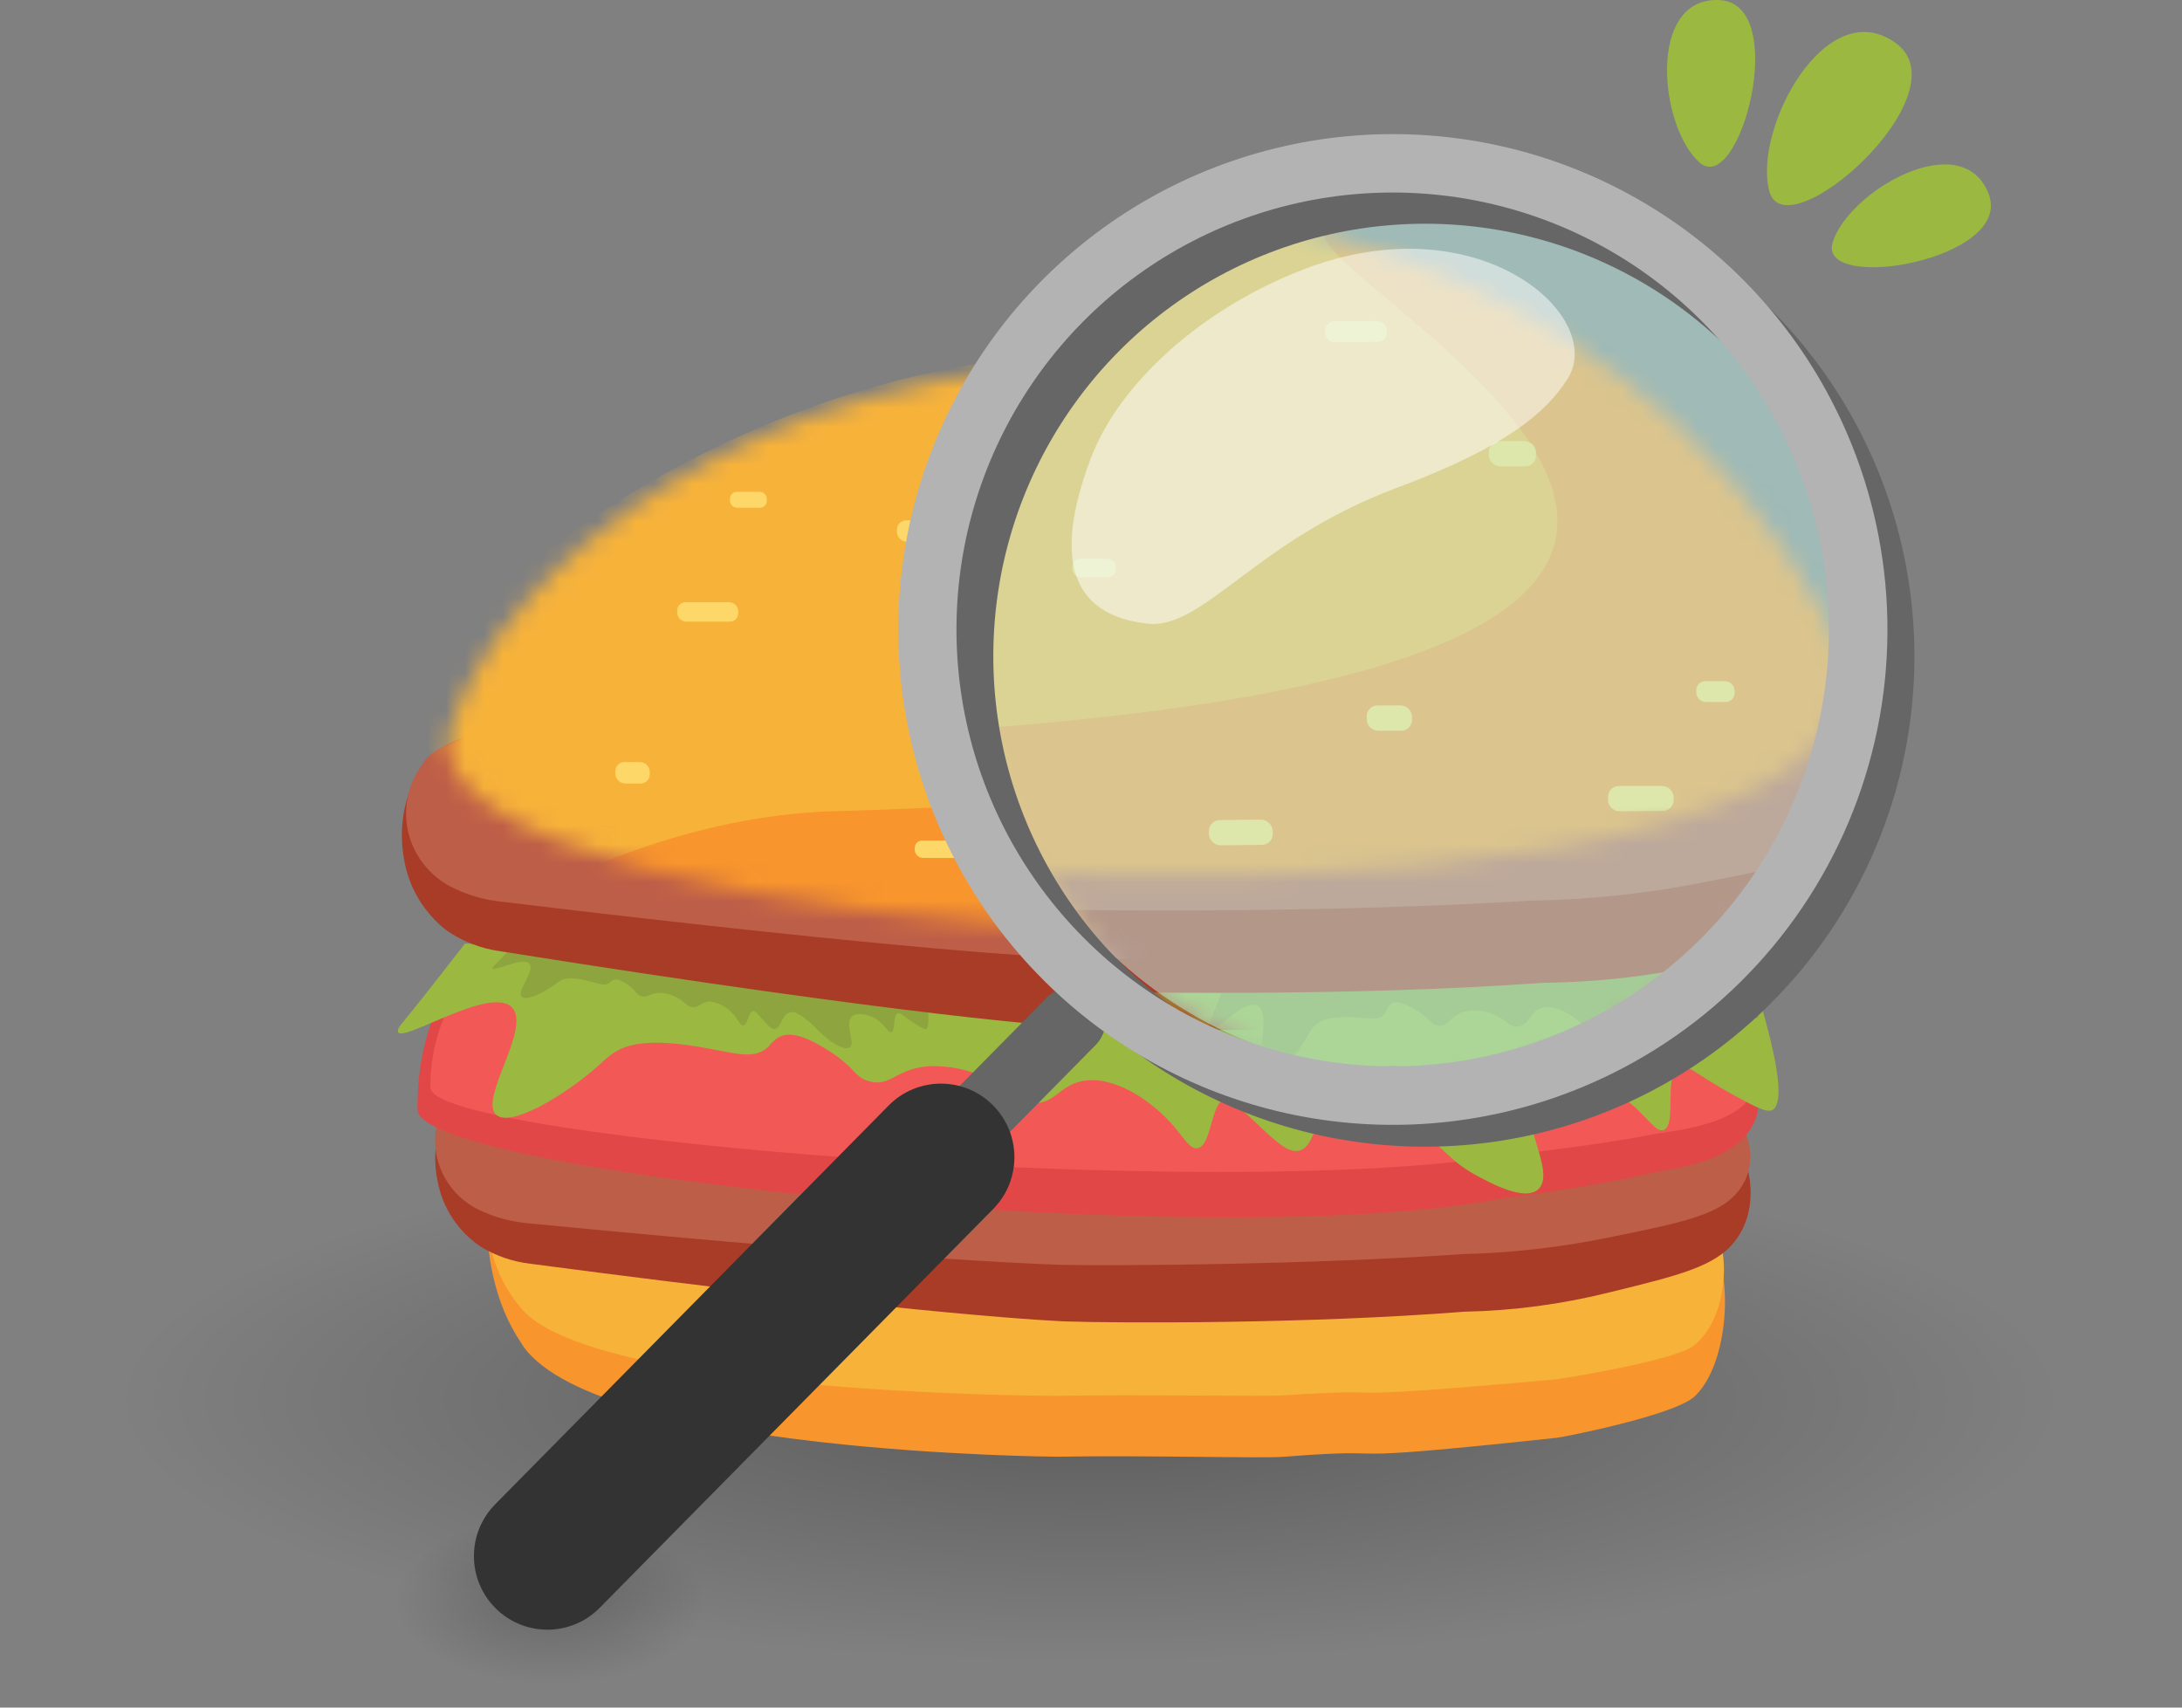 <svg width="115" height="90" viewBox="0 0 115 90" fill="none" xmlns="http://www.w3.org/2000/svg">
<rect x="0" y="0" width="115" height="90" fill="#808080" stroke="none"/>
<path d="M57.433 90C89.153 90 114.866 82.699 114.866 73.692C114.866 64.685 89.153 57.384 57.433 57.384C25.714 57.384 0 64.685 0 73.692C0 82.699 25.714 90 57.433 90Z" fill="url(#paint0_radial_77_1828)" fill-opacity="0.6"/>
<path d="M29.036 89.468C34.177 89.468 38.344 87.102 38.344 84.183C38.344 81.263 34.177 78.897 29.036 78.897C23.895 78.897 19.728 81.263 19.728 84.183C19.728 87.102 23.895 89.468 29.036 89.468Z" fill="url(#paint1_radial_77_1828)" fill-opacity="0.4"/>
<path d="M25.647 63.459C25.601 65.501 25.855 68.14 27.22 70.394C27.22 70.394 27.413 70.702 27.605 70.999C31.74 76.635 55.737 76.778 55.737 76.778C60.379 76.693 66.633 76.878 67.71 76.778C74.634 76.238 68.653 77.217 82.05 75.78C82.434 75.741 88.257 74.586 89.304 73.607C91.004 72.024 91.362 67.713 90.354 65.624C90.18 65.263 89.942 64.936 89.65 64.661" fill="#F8952D"/>
<path d="M25.624 63.062C25.57 64.692 25.809 66.796 27.163 68.572C27.163 68.572 27.347 68.818 27.547 69.053C31.655 73.53 55.648 73.572 55.648 73.572C60.287 73.488 66.541 73.619 67.622 73.546C74.545 73.091 68.561 73.896 81.965 72.706C82.326 72.671 88.177 71.727 89.231 70.949C90.934 69.681 91.311 66.245 90.315 64.584C90.134 64.284 89.896 64.022 89.615 63.814" fill="#F7B23A"/>
<path d="M25.786 56.444C24.024 57.195 23.813 57.877 23.632 58.231C22.979 59.471 22.779 60.901 23.066 62.273C23.328 63.658 24.128 64.882 25.29 65.678C26.106 66.186 27.026 66.505 27.982 66.611C49.137 69.408 56.168 69.647 56.168 69.647C58.933 69.739 68.934 69.785 77.18 69.134C79.756 69.083 82.319 68.742 84.819 68.117C88.538 67.212 90.419 66.734 91.435 65.42C92.996 63.398 92.15 60.462 90.569 58.485C90.067 57.967 89.453 57.571 88.773 57.33" fill="#A83C27"/>
<path d="M25.813 56.444C24.043 57.048 23.824 57.599 23.643 57.873C23.323 58.333 23.103 58.856 23 59.407C22.898 59.959 22.914 60.526 23.047 61.071C23.193 61.654 23.465 62.198 23.845 62.664C24.225 63.13 24.702 63.507 25.243 63.767C26.089 64.171 27.002 64.413 27.936 64.484C49.056 66.534 56.087 66.668 56.087 66.668C58.849 66.719 68.849 66.668 77.096 66.098C79.67 66.037 82.234 65.746 84.757 65.228C88.481 64.48 90.365 64.072 91.392 63.035C92.969 61.425 92.162 59.109 90.585 57.545C90.057 57.126 89.448 56.821 88.796 56.651" fill="#BD5E48"/>
<path d="M23.309 52.495C22.477 54.209 22.035 56.087 22.012 57.992C21.999 58.182 21.999 58.373 22.012 58.562C22.543 61.872 63.883 66.141 79.173 63.159C79.173 63.159 83.707 62.608 87.111 61.81C88.196 61.556 92.208 61.24 92.665 58.439C92.842 57.349 93.177 56.582 92.519 55.877" fill="#E24747"/>
<path d="M23.993 52.483C23.179 53.825 22.731 55.358 22.693 56.929C22.68 57.08 22.68 57.232 22.693 57.384C23.209 60.053 64.087 63.367 79.234 60.905C79.234 60.905 83.727 60.446 87.096 59.791C88.169 59.583 92.142 59.314 92.604 57.048C92.781 56.17 93.115 55.55 92.465 54.983" fill="#F25855"/>
<path d="M24.505 49.732C23.166 51.458 22.086 52.845 21.205 53.912C21.085 54.051 20.932 54.244 20.974 54.386C21.17 55.018 26.055 51.79 27.047 53.177C27.878 54.332 25.343 57.8 26.101 58.705C26.801 59.537 29.851 57.692 31.598 56.116C31.826 55.887 32.074 55.68 32.34 55.496C32.867 55.153 33.844 54.694 36.682 55.149C38.675 55.469 39.721 55.92 40.498 55.168C40.64 54.983 40.812 54.821 41.006 54.691C41.471 54.421 42.117 54.448 43.398 55.207C45.121 56.228 44.971 56.779 45.837 56.998C46.96 57.287 47.187 56.343 48.914 56.201C49.948 56.148 50.98 56.352 51.918 56.794C53.337 57.422 53.364 57.992 54.272 58.12C55.629 58.312 55.81 57.079 57.299 56.944C58.91 56.798 60.76 58.069 61.891 59.391C62.418 60.015 62.741 60.608 63.141 60.512C63.876 60.331 63.807 58.096 64.58 57.911C64.883 57.838 65.087 58.135 65.772 58.782C67.138 60.088 67.822 60.739 68.395 60.662C69.441 60.52 69.288 58.304 70.561 57.688C71.576 57.199 72.776 58.073 74.592 59.406C76.253 60.62 76.357 61.14 77.722 61.903C78.434 62.288 80.473 63.444 81.146 62.6C81.938 61.618 79.992 58.994 80.838 57.657C81.55 56.525 83.969 56.775 85.596 57.904C86.75 58.705 87.261 59.784 87.715 59.545C88.369 59.198 87.688 56.775 88.446 56.286C88.885 56.001 89.396 56.64 91.315 57.688C92.55 58.362 93.173 58.697 93.458 58.478C93.904 58.139 93.966 56.644 92.473 51.82" fill="#9BB841"/>
<path d="M27.205 49.682C26.736 50.183 26.359 50.584 26.051 50.892C26.009 50.934 25.955 50.988 25.966 51.035C26.009 51.235 27.643 50.364 27.924 50.823C28.159 51.208 27.263 52.209 27.478 52.51C27.694 52.81 28.694 52.298 29.29 51.855C29.367 51.789 29.451 51.731 29.54 51.682C29.717 51.589 30.04 51.474 30.928 51.682C31.551 51.832 31.871 52.009 32.136 51.79C32.187 51.737 32.245 51.691 32.309 51.655C32.467 51.585 32.667 51.612 33.055 51.878C33.575 52.244 33.513 52.41 33.778 52.498C34.128 52.618 34.224 52.329 34.778 52.333C35.108 52.345 35.429 52.434 35.717 52.595C36.151 52.83 36.144 53.007 36.428 53.069C36.855 53.165 36.944 52.787 37.417 52.784C37.698 52.823 37.968 52.922 38.208 53.074C38.449 53.226 38.654 53.428 38.809 53.666C38.963 53.87 39.048 54.051 39.175 54.051C39.413 54.013 39.448 53.319 39.702 53.281C39.802 53.281 39.855 53.361 40.056 53.581C40.44 54.024 40.656 54.244 40.825 54.236C41.159 54.217 41.171 53.527 41.594 53.373C41.929 53.246 42.286 53.55 42.825 54.009C43.115 54.315 43.426 54.601 43.756 54.864C43.971 55.007 44.587 55.415 44.821 55.172C45.056 54.929 44.552 54.016 44.852 53.631C45.11 53.3 45.871 53.442 46.356 53.835C46.698 54.117 46.837 54.463 46.987 54.402C47.202 54.313 47.052 53.542 47.302 53.411C47.448 53.334 47.594 53.546 48.175 53.924C48.56 54.167 48.737 54.286 48.833 54.224C48.929 54.163 49.044 53.67 48.694 52.136" fill="#8DA43F"/>
<path d="M63.976 53.257C63.591 54.267 63.272 55.076 63.01 55.708C62.964 55.788 62.945 55.881 62.957 55.974C63.091 56.301 64.784 54.267 65.311 54.949C65.749 55.519 65.026 57.534 65.414 57.969C65.803 58.404 66.841 57.199 67.411 56.243C67.478 56.107 67.56 55.978 67.653 55.858C67.838 55.642 68.191 55.338 69.38 55.403C70.215 55.45 70.68 55.634 70.918 55.172C70.959 55.069 71.014 54.972 71.08 54.883C71.249 54.71 71.507 54.683 72.095 55.01C72.865 55.45 72.865 55.754 73.249 55.819C73.726 55.904 73.734 55.384 74.426 55.199C74.851 55.108 75.294 55.154 75.692 55.33C76.323 55.577 76.384 55.881 76.765 55.893C77.33 55.912 77.296 55.238 77.884 55.072C78.473 54.906 79.396 55.457 79.961 56.097C80.23 56.397 80.411 56.698 80.565 56.617C80.846 56.478 80.619 55.284 80.919 55.134C81.034 55.076 81.142 55.222 81.477 55.519C82.146 56.135 82.481 56.444 82.704 56.363C83.115 56.22 82.857 55.045 83.319 54.633C83.704 54.309 84.25 54.702 85.104 55.299C85.873 55.846 85.969 56.12 86.588 56.455C86.911 56.625 87.838 57.106 88.038 56.617C88.273 56.043 87.269 54.756 87.477 53.986C87.665 53.334 88.665 53.315 89.423 53.824C89.958 54.182 90.261 54.729 90.423 54.571C90.658 54.348 90.169 53.088 90.423 52.78C90.577 52.599 90.842 52.911 91.708 53.35C92.266 53.635 92.546 53.774 92.646 53.639C92.796 53.427 92.692 52.626 91.662 50.133" fill="#8DA43F"/>
<path d="M24.27 38.922C22.405 39.692 22.166 40.463 21.962 40.848C21.252 42.206 21.016 43.763 21.293 45.271C21.538 46.778 22.351 48.133 23.562 49.058C24.403 49.632 25.366 50.001 26.374 50.137C48.525 53.666 55.906 54.078 55.906 54.078C58.806 54.24 69.307 54.506 77.976 53.97C80.697 53.97 83.409 53.647 86.054 53.007C89.973 52.094 91.954 51.608 93.05 50.183C94.723 47.995 93.888 44.755 92.281 42.539C91.77 41.964 91.131 41.518 90.415 41.237" fill="#A83C27"/>
<path d="M24.451 38.922C22.609 39.531 22.374 40.105 22.178 40.401C21.836 40.891 21.6 41.447 21.483 42.033C21.367 42.619 21.373 43.223 21.501 43.807C21.642 44.423 21.913 45.002 22.297 45.504C22.68 46.005 23.167 46.419 23.724 46.716C24.585 47.164 25.524 47.441 26.489 47.532C48.31 50.164 55.583 50.453 55.583 50.453C58.441 50.565 68.791 50.73 77.338 50.279C80.005 50.268 82.665 50.011 85.284 49.509C89.154 48.792 91.108 48.407 92.208 47.305C93.869 45.618 93.058 43.129 91.473 41.426C90.939 40.969 90.315 40.63 89.642 40.428" fill="#BD5E48"/>
<mask id="mask0_77_1828" style="mask-type:luminance" maskUnits="userSpaceOnUse" x="23" y="19" width="69" height="31">
<path d="M59.352 19.162C59.352 19.162 80.738 18.638 90.892 38.09C99.581 54.741 19.935 50.418 23.743 38.386C26.482 29.718 39.894 19.081 59.352 19.162Z" fill="white"/>
</mask>
<g mask="url(#mask0_77_1828)">
<path d="M86.403 43.587H82.896C82.794 43.587 82.696 43.628 82.624 43.7C82.552 43.772 82.511 43.87 82.511 43.972V44.13C82.522 44.238 82.574 44.337 82.655 44.409C82.736 44.48 82.841 44.518 82.95 44.516H86.442C86.494 44.519 86.547 44.511 86.596 44.493C86.645 44.475 86.691 44.447 86.729 44.411C86.767 44.375 86.798 44.332 86.818 44.283C86.839 44.235 86.85 44.183 86.85 44.13V43.972C86.839 43.863 86.787 43.762 86.704 43.69C86.62 43.619 86.513 43.582 86.403 43.587Z" fill="#FDD869"/>
<path d="M63.529 46.457H60.037C59.935 46.457 59.837 46.498 59.765 46.57C59.693 46.642 59.652 46.74 59.652 46.843V47.001C59.664 47.108 59.715 47.208 59.797 47.279C59.878 47.35 59.983 47.389 60.091 47.386H63.583C63.636 47.389 63.688 47.382 63.738 47.364C63.787 47.346 63.832 47.318 63.87 47.282C63.908 47.245 63.939 47.202 63.96 47.154C63.98 47.105 63.991 47.053 63.991 47.001V46.843C63.98 46.73 63.926 46.627 63.839 46.555C63.753 46.483 63.642 46.448 63.529 46.457Z" fill="#FDD869"/>
<path d="M37.309 43.622H33.816C33.764 43.619 33.712 43.626 33.662 43.644C33.613 43.662 33.568 43.69 33.529 43.726C33.491 43.762 33.461 43.806 33.44 43.854C33.419 43.903 33.409 43.955 33.409 44.007V44.165C33.419 44.273 33.471 44.373 33.552 44.444C33.634 44.516 33.739 44.554 33.847 44.55H37.336C37.388 44.553 37.441 44.546 37.49 44.528C37.54 44.51 37.585 44.482 37.623 44.446C37.661 44.41 37.691 44.366 37.712 44.318C37.733 44.27 37.744 44.218 37.744 44.165V44.003C37.732 43.897 37.681 43.798 37.6 43.728C37.52 43.657 37.416 43.619 37.309 43.622Z" fill="#FDD869"/>
<path d="M33.617 40.598H31.239C31.209 40.596 31.178 40.601 31.149 40.611C31.12 40.622 31.094 40.639 31.072 40.66C31.049 40.681 31.032 40.707 31.019 40.735C31.007 40.764 31.001 40.794 31.001 40.825V40.933C31.006 40.996 31.035 41.054 31.083 41.096C31.13 41.138 31.192 41.159 31.255 41.156H33.632C33.663 41.158 33.693 41.153 33.722 41.142C33.751 41.132 33.777 41.115 33.799 41.094C33.821 41.072 33.838 41.047 33.85 41.018C33.861 40.99 33.867 40.96 33.867 40.929V40.821C33.86 40.759 33.831 40.702 33.785 40.661C33.738 40.62 33.678 40.597 33.617 40.598Z" fill="#FDD869"/>
<path d="M75.134 40.282H72.757C72.727 40.28 72.696 40.285 72.668 40.295C72.639 40.306 72.613 40.322 72.591 40.343C72.57 40.364 72.552 40.389 72.54 40.417C72.528 40.445 72.522 40.475 72.522 40.505V40.617C72.528 40.679 72.558 40.738 72.605 40.779C72.652 40.821 72.713 40.843 72.776 40.84H75.153C75.184 40.842 75.214 40.837 75.243 40.826C75.272 40.816 75.298 40.799 75.32 40.778C75.342 40.756 75.359 40.731 75.371 40.703C75.382 40.674 75.388 40.644 75.388 40.613V40.505C75.382 40.443 75.352 40.384 75.305 40.343C75.258 40.301 75.197 40.279 75.134 40.282Z" fill="#FDD869"/>
<path d="M89.565 38.775H87.188C87.158 38.774 87.127 38.778 87.099 38.789C87.071 38.799 87.045 38.816 87.023 38.837C87.001 38.858 86.983 38.883 86.971 38.91C86.96 38.938 86.953 38.968 86.953 38.999V39.111C86.959 39.173 86.989 39.231 87.036 39.273C87.083 39.314 87.144 39.336 87.207 39.334H89.584C89.615 39.336 89.645 39.331 89.674 39.32C89.703 39.309 89.729 39.293 89.751 39.271C89.773 39.25 89.79 39.224 89.802 39.196C89.814 39.168 89.82 39.137 89.819 39.107V38.999C89.812 38.937 89.782 38.879 89.735 38.838C89.688 38.796 89.628 38.774 89.565 38.775Z" fill="#FDD869"/>
<path d="M20.558 41.48C18.112 34.106 42.275 14.723 65.499 19.304C77.619 21.693 85.723 29.914 89.211 33.389C93.092 37.242 97.262 41.414 96.112 44.832C94.635 49.212 85.342 49.69 72.211 50.376C56.41 51.196 44.16 49.69 32.882 46.689C25.136 44.627 21.247 43.553 20.574 41.476L20.558 41.48Z" fill="#F7B23A"/>
<path d="M44.09 42.751C105.381 41.118 66.318 22.201 68.564 20.217C68.833 19.982 68.745 20.179 71.183 20.622C79.403 22.116 88.446 31.713 90.907 33.983C93.369 36.252 96.908 42.894 96.108 44.836C95.085 47.32 88.969 50.734 80.019 51.123C69.249 51.589 42.29 49.821 34.867 47.305C32.467 46.488 29.974 46.126 30.566 45.907C32.409 45.232 37.509 42.925 44.09 42.751Z" fill="#F8952D"/>
<path d="M83.307 45.213H81.422C81.358 45.21 81.292 45.22 81.231 45.243C81.17 45.266 81.115 45.301 81.067 45.346C81.02 45.391 80.983 45.445 80.957 45.505C80.932 45.565 80.919 45.629 80.919 45.695V45.86C80.929 45.995 80.991 46.119 81.092 46.209C81.192 46.299 81.323 46.346 81.457 46.342H83.342C83.407 46.345 83.472 46.335 83.533 46.312C83.594 46.289 83.65 46.254 83.697 46.209C83.744 46.164 83.781 46.11 83.807 46.05C83.833 45.99 83.846 45.926 83.846 45.86V45.691C83.833 45.558 83.77 45.434 83.671 45.346C83.57 45.257 83.441 45.21 83.307 45.213Z" fill="#FDD869"/>
<path d="M77.311 29.76H76.245C76.18 29.757 76.115 29.767 76.054 29.79C75.993 29.813 75.938 29.848 75.89 29.893C75.843 29.938 75.806 29.992 75.78 30.052C75.755 30.112 75.741 30.176 75.742 30.242V30.411C75.754 30.545 75.817 30.67 75.918 30.759C76.018 30.849 76.149 30.896 76.284 30.893H77.349C77.414 30.896 77.479 30.887 77.54 30.864C77.601 30.842 77.657 30.808 77.704 30.763C77.751 30.718 77.789 30.664 77.814 30.604C77.84 30.544 77.853 30.48 77.853 30.415V30.245C77.841 30.111 77.779 29.985 77.678 29.895C77.577 29.805 77.446 29.757 77.311 29.76Z" fill="#FDD869"/>
<path d="M33.721 40.166H32.932C32.867 40.163 32.802 40.173 32.742 40.196C32.681 40.219 32.625 40.254 32.578 40.299C32.532 40.344 32.494 40.398 32.469 40.458C32.444 40.518 32.431 40.583 32.432 40.648V40.817C32.446 40.951 32.509 41.074 32.609 41.163C32.71 41.251 32.84 41.298 32.974 41.295H33.744C33.808 41.298 33.873 41.288 33.934 41.265C33.995 41.242 34.05 41.207 34.097 41.162C34.144 41.117 34.181 41.063 34.206 41.003C34.231 40.943 34.244 40.878 34.244 40.813V40.648C34.231 40.517 34.171 40.395 34.074 40.306C33.978 40.217 33.852 40.167 33.721 40.166Z" fill="#FDD869"/>
<path d="M50.156 27.425H47.786C47.72 27.422 47.654 27.433 47.592 27.456C47.53 27.479 47.473 27.514 47.425 27.56C47.377 27.606 47.338 27.661 47.312 27.722C47.285 27.783 47.272 27.848 47.271 27.915V28.065C47.284 28.202 47.348 28.329 47.451 28.42C47.554 28.511 47.688 28.559 47.825 28.554H50.202C50.269 28.557 50.335 28.547 50.397 28.523C50.46 28.5 50.517 28.464 50.565 28.418C50.613 28.372 50.652 28.317 50.678 28.255C50.704 28.194 50.717 28.128 50.717 28.061V27.915C50.705 27.776 50.639 27.648 50.535 27.557C50.43 27.466 50.294 27.419 50.156 27.425Z" fill="#FDD869"/>
<path d="M71.66 41.507H70.695C70.63 41.503 70.566 41.513 70.505 41.535C70.444 41.558 70.388 41.592 70.342 41.637C70.295 41.682 70.258 41.736 70.232 41.796C70.207 41.855 70.194 41.92 70.195 41.985V42.154C70.208 42.288 70.271 42.413 70.371 42.502C70.472 42.592 70.603 42.639 70.737 42.636H71.703C71.768 42.638 71.833 42.628 71.893 42.605C71.954 42.582 72.01 42.547 72.057 42.502C72.104 42.457 72.141 42.403 72.167 42.343C72.193 42.283 72.206 42.219 72.207 42.154V41.985C72.193 41.85 72.129 41.727 72.028 41.638C71.926 41.549 71.795 41.502 71.66 41.507Z" fill="#FDD869"/>
<path d="M65.387 46.542H63.599C63.532 46.539 63.466 46.549 63.404 46.572C63.342 46.596 63.285 46.631 63.237 46.677C63.189 46.722 63.15 46.778 63.124 46.839C63.097 46.899 63.084 46.965 63.083 47.032V47.182C63.086 47.254 63.104 47.325 63.135 47.391C63.166 47.457 63.21 47.516 63.264 47.564C63.318 47.612 63.382 47.649 63.45 47.672C63.519 47.695 63.592 47.704 63.664 47.698H65.453C65.519 47.701 65.586 47.691 65.648 47.667C65.71 47.644 65.767 47.608 65.816 47.562C65.864 47.516 65.902 47.46 65.928 47.399C65.955 47.338 65.968 47.272 65.968 47.205V47.058C65.966 46.986 65.948 46.914 65.918 46.848C65.887 46.782 65.843 46.724 65.788 46.675C65.734 46.627 65.671 46.59 65.602 46.567C65.532 46.544 65.46 46.536 65.387 46.542Z" fill="#FDD869"/>
<path d="M58.633 34.834H57.479C57.43 34.831 57.38 34.838 57.334 34.855C57.287 34.871 57.244 34.898 57.208 34.932C57.172 34.965 57.144 35.007 57.124 35.052C57.104 35.098 57.094 35.147 57.094 35.196V35.308C57.097 35.359 57.11 35.408 57.132 35.454C57.154 35.499 57.185 35.54 57.223 35.574C57.261 35.607 57.305 35.633 57.353 35.65C57.401 35.666 57.452 35.673 57.502 35.67H58.656C58.706 35.674 58.755 35.667 58.802 35.651C58.849 35.634 58.892 35.608 58.928 35.574C58.964 35.54 58.993 35.499 59.012 35.453C59.032 35.407 59.041 35.358 59.041 35.308V35.196C59.038 35.146 59.025 35.096 59.003 35.05C58.981 35.005 58.95 34.964 58.912 34.93C58.874 34.897 58.83 34.871 58.782 34.854C58.734 34.838 58.684 34.831 58.633 34.834Z" fill="#FDD869"/>
<path d="M38.405 31.74H36.151C36.091 31.737 36.032 31.746 35.975 31.767C35.919 31.788 35.868 31.82 35.825 31.862C35.782 31.903 35.747 31.953 35.724 32.009C35.701 32.064 35.689 32.123 35.69 32.183V32.322C35.701 32.446 35.76 32.56 35.852 32.642C35.945 32.725 36.066 32.769 36.19 32.765H38.444C38.504 32.768 38.563 32.759 38.62 32.738C38.676 32.717 38.727 32.685 38.77 32.644C38.813 32.602 38.848 32.552 38.871 32.497C38.894 32.442 38.906 32.382 38.905 32.322V32.183C38.894 32.06 38.835 31.945 38.743 31.863C38.65 31.781 38.529 31.737 38.405 31.74Z" fill="#FDD869"/>
<path d="M70.78 24.336H68.903C68.849 24.331 68.796 24.337 68.745 24.354C68.694 24.372 68.648 24.399 68.608 24.436C68.569 24.472 68.537 24.516 68.516 24.565C68.494 24.614 68.483 24.667 68.484 24.721V24.848C68.498 24.957 68.552 25.057 68.636 25.128C68.72 25.2 68.827 25.237 68.937 25.233H70.814C70.87 25.239 70.925 25.233 70.978 25.215C71.031 25.197 71.079 25.167 71.119 25.129C71.159 25.09 71.191 25.044 71.211 24.992C71.231 24.94 71.24 24.884 71.237 24.829V24.706C71.219 24.599 71.162 24.502 71.078 24.434C70.994 24.366 70.888 24.331 70.78 24.336Z" fill="#FDD869"/>
<path d="M86.161 40.563H85.326C85.273 40.557 85.219 40.563 85.167 40.58C85.116 40.597 85.069 40.625 85.029 40.661C84.989 40.697 84.957 40.742 84.936 40.791C84.914 40.841 84.903 40.894 84.903 40.948V41.075C84.914 41.188 84.967 41.293 85.052 41.368C85.137 41.443 85.248 41.483 85.361 41.48H86.196C86.251 41.485 86.306 41.478 86.358 41.46C86.41 41.441 86.458 41.412 86.498 41.374C86.537 41.335 86.569 41.289 86.589 41.237C86.609 41.186 86.618 41.13 86.615 41.075V40.948C86.601 40.839 86.546 40.739 86.462 40.668C86.378 40.596 86.271 40.559 86.161 40.563Z" fill="#FDD869"/>
<path d="M50.371 44.304H48.633C48.579 44.298 48.525 44.304 48.474 44.321C48.422 44.338 48.375 44.366 48.335 44.402C48.295 44.438 48.264 44.483 48.242 44.532C48.22 44.582 48.209 44.635 48.209 44.689V44.816C48.22 44.929 48.273 45.034 48.358 45.109C48.444 45.184 48.554 45.224 48.667 45.221H50.406C50.461 45.226 50.517 45.22 50.569 45.202C50.622 45.184 50.67 45.155 50.71 45.116C50.751 45.078 50.782 45.031 50.802 44.979C50.823 44.927 50.832 44.872 50.829 44.816V44.689C50.815 44.579 50.76 44.479 50.675 44.407C50.59 44.336 50.482 44.299 50.371 44.304Z" fill="#FDD869"/>
<path d="M40.009 25.923H38.855C38.806 25.92 38.756 25.927 38.71 25.944C38.663 25.96 38.621 25.986 38.584 26.02C38.548 26.054 38.52 26.095 38.5 26.141C38.48 26.186 38.471 26.235 38.471 26.285V26.397C38.474 26.447 38.486 26.497 38.508 26.543C38.531 26.588 38.562 26.629 38.599 26.663C38.637 26.696 38.681 26.722 38.729 26.739C38.777 26.755 38.828 26.762 38.878 26.759H40.032C40.082 26.762 40.131 26.755 40.178 26.738C40.224 26.721 40.267 26.695 40.303 26.661C40.339 26.628 40.368 26.587 40.387 26.541C40.407 26.495 40.417 26.446 40.417 26.397V26.285C40.414 26.234 40.401 26.185 40.379 26.139C40.357 26.094 40.326 26.053 40.288 26.019C40.25 25.986 40.206 25.96 40.158 25.943C40.11 25.927 40.06 25.92 40.009 25.923Z" fill="#FDD869"/>
</g>
<mask id="mask1_77_1828" style="mask-type:luminance" maskUnits="userSpaceOnUse" x="51" y="10" width="47" height="47">
<path d="M97.067 37.749C99.406 25.219 91.164 13.163 78.659 10.821C66.153 8.479 54.12 16.738 51.781 29.268C49.442 41.799 57.684 53.855 70.189 56.197C82.695 58.539 94.728 50.279 97.067 37.749Z" fill="white"/>
</mask>
<g mask="url(#mask1_77_1828)">
<path d="M19.786 55.326C17.716 56.232 17.478 57.041 17.262 57.461C16.504 58.931 16.284 60.621 16.639 62.238C16.967 63.87 17.925 65.306 19.305 66.233C20.275 66.823 21.364 67.188 22.494 67.3C47.495 70.382 55.799 70.571 55.799 70.571C59.064 70.648 70.869 70.594 80.6 69.728C83.647 69.637 86.674 69.202 89.623 68.429C94.004 67.32 96.216 66.73 97.404 65.162C99.224 62.758 98.174 59.302 96.304 56.971C95.704 56.367 94.974 55.908 94.17 55.631" fill="#A83C27"/>
<path d="M19.817 55.326C17.736 56.062 17.486 56.702 17.274 57.037C16.898 57.583 16.644 58.203 16.529 58.856C16.413 59.508 16.439 60.178 16.605 60.82C16.788 61.502 17.118 62.137 17.571 62.678C18.024 63.22 18.589 63.656 19.228 63.956C20.227 64.423 21.305 64.7 22.405 64.773C47.36 66.954 55.66 67.031 55.66 67.031C58.922 67.061 70.726 66.903 80.458 66.125C83.497 66.025 86.52 65.651 89.493 65.008C93.877 64.087 96.1 63.602 97.3 62.346C99.139 60.419 98.143 57.723 96.281 55.877C95.654 55.389 94.932 55.036 94.162 54.841" fill="#BD5E48"/>
<path d="M16.816 50.692C15.855 52.726 15.354 54.948 15.351 57.199C15.336 57.422 15.336 57.646 15.351 57.869C16.016 61.772 64.861 66.345 82.877 62.65C82.877 62.65 88.223 61.953 92.235 60.971C93.508 60.658 98.247 60.242 98.774 56.929C98.97 55.642 99.355 54.733 98.57 53.909" fill="#E24747"/>
<path d="M17.628 50.672C16.68 52.264 16.167 54.078 16.139 55.931C16.124 56.111 16.124 56.291 16.139 56.471C16.778 59.618 65.076 63.07 82.915 59.992C82.915 59.992 88.208 59.402 92.181 58.59C93.447 58.331 98.131 57.969 98.65 55.292C98.85 54.251 99.235 53.516 98.466 52.853" fill="#F25855"/>
<path d="M18.197 47.417C16.659 49.47 15.378 51.119 14.351 52.391C14.212 52.556 14.028 52.776 14.085 52.953C14.32 53.693 20.051 49.833 21.236 51.454C22.236 52.822 19.278 56.929 20.186 58.004C21.02 58.979 24.598 56.763 26.644 54.887C26.91 54.614 27.201 54.367 27.513 54.147C28.128 53.735 29.278 53.184 32.632 53.685C34.99 54.04 36.229 54.583 37.14 53.685C37.306 53.464 37.505 53.272 37.733 53.115C38.283 52.787 39.04 52.811 40.563 53.697C42.61 54.879 42.437 55.534 43.46 55.785C44.794 56.108 45.048 54.991 47.095 54.81C48.315 54.733 49.535 54.962 50.645 55.477C52.329 56.201 52.368 56.871 53.441 57.018C55.045 57.23 55.253 55.769 56.999 55.592C58.899 55.403 61.122 56.887 62.449 58.432C63.08 59.164 63.468 59.861 63.938 59.738C64.803 59.518 64.707 56.883 65.607 56.656C65.965 56.567 66.211 56.914 67.026 57.673C68.649 59.214 69.465 59.961 70.142 59.861C71.373 59.68 71.169 57.068 72.665 56.328C73.861 55.739 75.284 56.76 77.446 58.312C79.415 59.726 79.55 60.339 81.165 61.221C82.011 61.683 84.431 63.005 85.219 61.991C86.142 60.836 83.815 57.754 84.796 56.158C85.627 54.818 88.485 55.084 90.416 56.397C91.781 57.33 92.404 58.601 92.939 58.324C93.708 57.908 92.877 55.053 93.762 54.471C94.277 54.128 94.889 54.879 97.166 56.093C98.631 56.864 99.37 57.249 99.704 57.002C100.228 56.598 100.281 54.833 98.466 49.154" fill="#9BB841"/>
<path d="M64.818 51.139C64.368 52.329 64.007 53.292 63.707 54.04C63.651 54.135 63.629 54.246 63.645 54.355C63.807 54.741 65.784 52.317 66.411 53.119C66.938 53.789 66.107 56.174 66.569 56.682C67.03 57.191 68.246 55.75 68.903 54.621C68.985 54.463 69.08 54.312 69.188 54.171C69.403 53.912 69.819 53.546 71.223 53.612C72.207 53.658 72.761 53.87 73.046 53.323C73.092 53.2 73.155 53.085 73.234 52.98C73.427 52.772 73.734 52.741 74.434 53.119C75.365 53.627 75.357 53.989 75.792 54.063C76.357 54.155 76.361 53.543 77.177 53.315C77.677 53.202 78.201 53.251 78.673 53.454C79.442 53.743 79.496 54.097 79.942 54.109C80.611 54.109 80.565 53.338 81.258 53.13C82.027 52.911 83.042 53.57 83.719 54.313C84.038 54.668 84.258 55.018 84.439 54.922C84.769 54.752 84.489 53.346 84.823 53.165C84.962 53.096 85.088 53.269 85.489 53.623C86.285 54.34 86.681 54.702 86.946 54.606C87.427 54.432 87.112 53.046 87.65 52.556C88.085 52.171 88.75 52.63 89.766 53.327C90.689 53.966 90.8 54.286 91.531 54.66C91.916 54.856 93.012 55.43 93.243 54.833C93.516 54.151 92.296 52.649 92.55 51.751C92.77 50.981 93.95 50.95 94.858 51.539C95.497 51.955 95.862 52.595 96.05 52.41C96.324 52.14 95.735 50.661 96.05 50.295C96.231 50.079 96.543 50.445 97.589 50.954C98.251 51.285 98.585 51.443 98.701 51.281C98.874 51.035 98.739 50.083 97.497 47.155" fill="#8DA43F"/>
<path d="M17.801 34.661C15.609 35.609 15.335 36.487 15.108 36.945C14.284 38.556 14.023 40.397 14.366 42.173C14.516 42.871 14.989 45.14 17.089 46.619C18.089 47.286 19.229 47.712 20.42 47.864C46.61 51.778 55.326 52.183 55.326 52.183C58.753 52.341 71.149 52.537 81.377 51.797C84.582 51.767 87.772 51.355 90.881 50.572C95.497 49.447 97.831 48.85 99.104 47.159C101.058 44.554 100.039 40.744 98.104 38.144C97.492 37.472 96.733 36.952 95.885 36.626" fill="#A83C27"/>
<path d="M18.013 34.657C15.847 35.397 15.574 36.078 15.347 36.429C14.948 37.011 14.673 37.67 14.54 38.363C14.408 39.057 14.421 39.77 14.578 40.459C14.752 41.184 15.079 41.863 15.538 42.451C15.996 43.038 16.575 43.52 17.236 43.865C18.257 44.383 19.368 44.7 20.509 44.801C46.279 47.66 54.887 47.918 54.887 47.918C58.261 48.022 70.48 48.099 80.565 47.471C83.714 47.427 86.851 47.093 89.939 46.473C94.497 45.579 96.8 45.105 98.066 43.795C99.989 41.78 99.024 38.852 97.135 36.861C96.5 36.326 95.76 35.932 94.962 35.705" fill="#BD5E48"/>
<mask id="mask2_77_1828" style="mask-type:luminance" maskUnits="userSpaceOnUse" x="17" y="10" width="81" height="37">
<path d="M58.995 10.94C58.995 10.94 84.235 10.081 96.435 32.927C106.878 52.487 12.809 48.272 17.166 34.033C20.309 23.77 36.021 11.06 58.995 10.94Z" fill="white"/>
</mask>
<g mask="url(#mask2_77_1828)">
<path d="M91.201 39.469L87.081 39.511C87.019 39.509 86.957 39.52 86.899 39.542C86.841 39.565 86.788 39.599 86.743 39.642C86.699 39.686 86.664 39.738 86.64 39.796C86.616 39.853 86.604 39.915 86.604 39.977V40.162C86.617 40.291 86.678 40.409 86.775 40.494C86.873 40.578 86.999 40.623 87.127 40.617L91.251 40.575C91.312 40.577 91.374 40.566 91.431 40.544C91.489 40.522 91.541 40.488 91.586 40.444C91.63 40.401 91.665 40.35 91.689 40.292C91.712 40.235 91.724 40.174 91.724 40.112V39.923C91.711 39.795 91.65 39.676 91.552 39.592C91.455 39.507 91.329 39.463 91.201 39.469Z" fill="#FDD869"/>
<path d="M64.23 43.113L60.111 43.156C60.049 43.154 59.987 43.164 59.928 43.187C59.87 43.209 59.818 43.243 59.773 43.287C59.728 43.331 59.693 43.383 59.669 43.44C59.645 43.498 59.633 43.56 59.634 43.622V43.807C59.647 43.935 59.708 44.054 59.805 44.139C59.902 44.223 60.028 44.267 60.157 44.261L64.28 44.219C64.342 44.221 64.403 44.211 64.461 44.188C64.519 44.166 64.571 44.132 64.615 44.089C64.659 44.046 64.694 43.994 64.718 43.937C64.742 43.88 64.754 43.819 64.753 43.757V43.568C64.741 43.44 64.679 43.321 64.582 43.236C64.485 43.152 64.359 43.108 64.23 43.113Z" fill="#FDD869"/>
<path d="M77.862 35.693L75.054 35.724C75.018 35.722 74.982 35.728 74.948 35.741C74.915 35.754 74.884 35.774 74.859 35.799C74.833 35.825 74.813 35.855 74.799 35.888C74.786 35.922 74.78 35.958 74.781 35.994V36.14C74.788 36.215 74.823 36.284 74.88 36.333C74.936 36.382 75.01 36.407 75.085 36.402L77.888 36.375C77.925 36.377 77.961 36.371 77.995 36.358C78.028 36.345 78.059 36.325 78.085 36.3C78.111 36.275 78.132 36.245 78.145 36.211C78.159 36.178 78.166 36.142 78.165 36.105V35.978C78.165 35.939 78.157 35.901 78.141 35.865C78.125 35.83 78.103 35.798 78.074 35.771C78.046 35.744 78.012 35.724 77.976 35.71C77.939 35.697 77.9 35.691 77.862 35.693Z" fill="#FDD869"/>
<path d="M94.882 33.755L92.074 33.782C92.038 33.782 92.002 33.788 91.969 33.802C91.936 33.815 91.905 33.835 91.879 33.86C91.854 33.885 91.833 33.915 91.819 33.948C91.805 33.981 91.797 34.016 91.797 34.052V34.179C91.804 34.254 91.839 34.324 91.896 34.373C91.952 34.422 92.026 34.448 92.101 34.445L94.905 34.414C94.941 34.416 94.977 34.411 95.011 34.398C95.045 34.386 95.076 34.366 95.102 34.34C95.129 34.315 95.149 34.285 95.163 34.251C95.176 34.217 95.183 34.181 95.181 34.145V34.017C95.175 33.944 95.14 33.875 95.084 33.826C95.028 33.778 94.956 33.752 94.882 33.755Z" fill="#FDD869"/>
<path d="M13.447 37.72C10.474 29.04 38.787 5.889 66.253 11.037C80.585 13.733 90.243 23.338 94.4 27.399C99.016 31.922 103.993 36.78 102.674 40.829C100.982 46.015 90.035 46.685 74.523 47.64C55.88 48.796 41.398 47.147 28.055 43.734C18.886 41.384 14.286 40.162 13.439 37.716L13.447 37.72Z" fill="#F7B23A"/>
<path d="M41.241 38.956C113.575 36.34 67.25 14.45 69.88 12.081C70.192 11.799 70.096 12.03 72.957 12.527C82.677 14.2 93.458 25.426 96.393 28.081C99.328 30.735 103.574 38.533 102.651 40.833C101.47 43.776 94.289 47.875 83.727 48.438C71.034 49.108 39.175 47.321 30.383 44.435C27.544 43.503 24.613 43.102 25.294 42.836C27.479 42.019 33.479 39.222 41.241 38.956Z" fill="#F8952D"/>
<path d="M87.562 41.426H85.339C85.262 41.423 85.185 41.435 85.114 41.463C85.042 41.49 84.976 41.532 84.921 41.586C84.866 41.64 84.823 41.704 84.793 41.776C84.764 41.847 84.749 41.923 84.75 42V42.2C84.766 42.359 84.842 42.505 84.962 42.609C85.082 42.713 85.238 42.767 85.397 42.759L87.62 42.74C87.697 42.743 87.773 42.73 87.845 42.703C87.917 42.675 87.982 42.633 88.037 42.58C88.092 42.526 88.136 42.462 88.165 42.39C88.195 42.319 88.209 42.243 88.208 42.166V41.965C88.186 41.811 88.108 41.671 87.989 41.571C87.869 41.471 87.717 41.42 87.562 41.426Z" fill="#FDD869"/>
<path d="M80.312 23.249H79.054C78.977 23.247 78.901 23.26 78.829 23.287C78.758 23.315 78.692 23.357 78.638 23.411C78.583 23.464 78.539 23.529 78.51 23.599C78.48 23.67 78.465 23.747 78.466 23.823V24.024C78.481 24.181 78.556 24.327 78.676 24.431C78.795 24.535 78.95 24.589 79.108 24.582H80.366C80.442 24.585 80.519 24.573 80.591 24.545C80.663 24.518 80.728 24.476 80.783 24.422C80.838 24.368 80.882 24.304 80.911 24.233C80.941 24.162 80.955 24.085 80.954 24.008V23.812C80.939 23.654 80.863 23.508 80.744 23.403C80.625 23.299 80.47 23.244 80.312 23.249Z" fill="#FDD869"/>
<path d="M73.773 37.18H72.619C72.542 37.177 72.466 37.19 72.394 37.217C72.322 37.245 72.257 37.287 72.201 37.34C72.146 37.394 72.103 37.459 72.073 37.53C72.044 37.601 72.029 37.677 72.031 37.755V37.951C72.046 38.11 72.122 38.256 72.242 38.361C72.362 38.465 72.518 38.52 72.677 38.513H73.831C73.907 38.517 73.984 38.504 74.056 38.477C74.128 38.449 74.193 38.407 74.248 38.353C74.303 38.3 74.347 38.235 74.376 38.164C74.406 38.093 74.42 38.016 74.419 37.939V37.739C74.404 37.581 74.328 37.434 74.207 37.33C74.087 37.226 73.932 37.173 73.773 37.18Z" fill="#FDD869"/>
<path d="M66.427 43.198L64.311 43.221C64.233 43.218 64.154 43.231 64.081 43.259C64.008 43.287 63.941 43.33 63.885 43.385C63.829 43.44 63.785 43.505 63.755 43.578C63.725 43.651 63.71 43.728 63.711 43.807V43.984C63.727 44.145 63.805 44.294 63.927 44.4C64.049 44.506 64.207 44.561 64.369 44.554L66.48 44.531C66.558 44.535 66.637 44.523 66.71 44.495C66.783 44.467 66.85 44.425 66.906 44.37C66.962 44.316 67.007 44.25 67.037 44.178C67.067 44.106 67.082 44.028 67.08 43.95V43.772C67.064 43.611 66.987 43.463 66.866 43.356C66.745 43.25 66.588 43.194 66.427 43.198Z" fill="#FDD869"/>
<path d="M58.322 29.448H56.953C56.895 29.446 56.837 29.455 56.783 29.475C56.729 29.496 56.68 29.527 56.639 29.568C56.597 29.608 56.564 29.657 56.542 29.71C56.52 29.764 56.51 29.822 56.511 29.88V30.011C56.522 30.13 56.579 30.239 56.669 30.317C56.76 30.396 56.876 30.436 56.995 30.431H58.368C58.426 30.433 58.484 30.423 58.538 30.402C58.591 30.381 58.64 30.35 58.682 30.31C58.723 30.269 58.756 30.221 58.778 30.168C58.8 30.114 58.811 30.057 58.811 29.999V29.868C58.798 29.749 58.741 29.639 58.65 29.561C58.559 29.483 58.442 29.443 58.322 29.448Z" fill="#FDD869"/>
<path d="M72.542 16.916L70.327 16.939C70.262 16.936 70.198 16.947 70.138 16.97C70.078 16.993 70.023 17.028 69.977 17.073C69.931 17.118 69.894 17.172 69.87 17.232C69.845 17.292 69.833 17.356 69.834 17.42V17.57C69.847 17.703 69.91 17.826 70.01 17.913C70.11 18 70.24 18.046 70.373 18.041L72.588 18.017C72.653 18.021 72.718 18.011 72.778 17.988C72.839 17.965 72.894 17.93 72.941 17.884C72.987 17.839 73.024 17.785 73.049 17.725C73.073 17.665 73.086 17.601 73.085 17.536V17.39C73.071 17.256 73.007 17.133 72.907 17.045C72.806 16.957 72.676 16.911 72.542 16.916Z" fill="#FDD869"/>
<path d="M90.881 35.901H89.893C89.829 35.899 89.765 35.91 89.705 35.934C89.645 35.957 89.59 35.992 89.544 36.037C89.498 36.082 89.462 36.136 89.437 36.195C89.412 36.255 89.4 36.319 89.4 36.383V36.533C89.413 36.666 89.477 36.789 89.578 36.877C89.679 36.965 89.809 37.01 89.943 37.003H90.927C90.992 37.006 91.056 36.996 91.117 36.973C91.177 36.95 91.232 36.915 91.279 36.87C91.325 36.825 91.361 36.77 91.385 36.711C91.41 36.651 91.421 36.586 91.42 36.522V36.375C91.407 36.242 91.344 36.119 91.244 36.031C91.144 35.943 91.014 35.897 90.881 35.901Z" fill="#FDD869"/>
</g>
</g>
<path d="M57.749 55.075C58.445 54.369 58.438 53.233 57.734 52.536C57.03 51.839 55.895 51.845 55.2 52.551L45.607 62.273C44.912 62.979 44.918 64.115 45.622 64.812C46.327 65.509 47.461 65.502 48.157 64.797L57.749 55.075Z" fill="#666666"/>
<path d="M52.345 63.721C53.849 62.197 53.834 59.74 52.313 58.234C50.791 56.728 48.339 56.743 46.835 58.267L26.096 79.288C24.593 80.812 24.607 83.268 26.129 84.774C27.65 86.28 30.103 86.266 31.606 84.742L52.345 63.721Z" fill="#333333"/>
<path opacity="0.5" d="M97.067 37.749C99.406 25.219 91.164 13.163 78.659 10.821C66.153 8.479 54.119 16.738 51.781 29.268C49.442 41.798 57.683 53.855 70.189 56.197C82.694 58.539 94.728 50.279 97.067 37.749Z" fill="#BEF4EF"/>
<path d="M79.376 56.971C74.956 57.817 70.385 57.332 66.241 55.576C62.096 53.819 58.565 50.872 56.092 47.106C53.62 43.34 52.318 38.924 52.352 34.416C52.385 29.909 53.751 25.513 56.279 21.783C58.806 18.054 62.38 15.159 66.55 13.464C70.72 11.77 75.298 11.351 79.705 12.262C84.112 13.174 88.151 15.373 91.31 18.583C94.469 21.793 96.607 25.869 97.454 30.296C98.019 33.236 97.999 36.26 97.395 39.193C96.792 42.126 95.617 44.911 93.938 47.389C92.259 49.866 90.109 51.988 87.61 53.632C85.111 55.277 82.313 56.411 79.376 56.971ZM100.435 29.718C99.472 24.699 97.045 20.079 93.461 16.441C89.877 12.803 85.296 10.312 80.299 9.282C75.301 8.252 70.111 8.729 65.383 10.653C60.657 12.577 56.605 15.862 53.742 20.092C50.879 24.322 49.332 29.308 49.297 34.419C49.262 39.529 50.741 44.535 53.546 48.804C56.352 53.073 60.358 56.413 65.058 58.402C69.759 60.39 74.942 60.938 79.953 59.976C83.282 59.338 86.453 58.049 89.284 56.182C92.116 54.316 94.552 51.908 96.454 49.098C98.356 46.288 99.687 43.13 100.37 39.805C101.053 36.48 101.075 33.052 100.435 29.718Z" fill="#666666"/>
<path d="M77.734 55.789C73.269 56.647 68.65 56.161 64.462 54.391C60.273 52.62 56.702 49.646 54.201 45.843C51.7 42.04 50.38 37.58 50.41 33.026C50.439 28.473 51.816 24.03 54.365 20.26C56.915 16.489 60.524 13.561 64.735 11.845C68.946 10.129 73.571 9.702 78.024 10.618C82.478 11.534 86.56 13.753 89.755 16.993C92.95 20.233 95.114 24.348 95.973 28.82C96.545 31.791 96.527 34.846 95.92 37.809C95.312 40.773 94.128 43.588 92.433 46.092C90.739 48.597 88.568 50.743 86.045 52.406C83.522 54.07 80.697 55.219 77.73 55.789H77.734ZM99.008 28.254C98.036 23.183 95.584 18.515 91.964 14.839C88.343 11.164 83.716 8.646 78.666 7.605C73.617 6.564 68.373 7.045 63.597 8.989C58.822 10.932 54.728 14.251 51.835 18.524C48.942 22.798 47.379 27.835 47.343 32.998C47.308 38.162 48.802 43.22 51.636 47.533C54.47 51.846 58.518 55.22 63.266 57.229C68.015 59.239 73.252 59.792 78.315 58.821C81.678 58.176 84.882 56.874 87.742 54.989C90.603 53.103 93.064 50.672 94.986 47.833C96.908 44.994 98.252 41.804 98.942 38.444C99.632 35.085 99.655 31.622 99.008 28.254Z" fill="#B3B3B3"/>
<path opacity="0.5" d="M82.557 20.063C84.815 16.792 78.03 10.601 68.688 14.203C63.356 16.261 59.006 20.171 57.498 24.135C54.852 31.109 57.883 32.573 60.472 32.869C63.41 33.208 66.157 28.512 73.549 25.738C79.492 23.527 81.469 21.708 82.557 20.063Z" fill="white"/>
<path d="M93.246 10.069C92.392 6.802 96.227 -0.398 99.908 2.264C103.589 4.926 94.104 13.34 93.246 10.069Z" fill="#9BB841"/>
<path d="M96.589 12.77C97.431 10.073 103.354 6.641 104.793 10.173C106.231 13.706 95.746 15.479 96.589 12.77Z" fill="#9BB841"/>
<path d="M89.565 8.559C87.45 6.671 86.792 -0.148 90.6 0.002C94.408 0.153 91.681 10.447 89.565 8.559Z" fill="#9BB841"/>
<defs>
<radialGradient id="paint0_radial_77_1828" cx="0" cy="0" r="1" gradientUnits="userSpaceOnUse" gradientTransform="translate(57.433 73.799) scale(50.698 13.711)">
<stop stop-opacity="0.5"/>
<stop offset="0.02" stop-opacity="0.47"/>
<stop offset="1" stop-opacity="0"/>
</radialGradient>
<radialGradient id="paint1_radial_77_1828" cx="0" cy="0" r="1" gradientUnits="userSpaceOnUse" gradientTransform="translate(29.038 84.299) scale(8.216 4.444)">
<stop stop-opacity="0.5"/>
<stop offset="0.02" stop-opacity="0.47"/>
<stop offset="1" stop-opacity="0"/>
</radialGradient>
</defs>
</svg>
